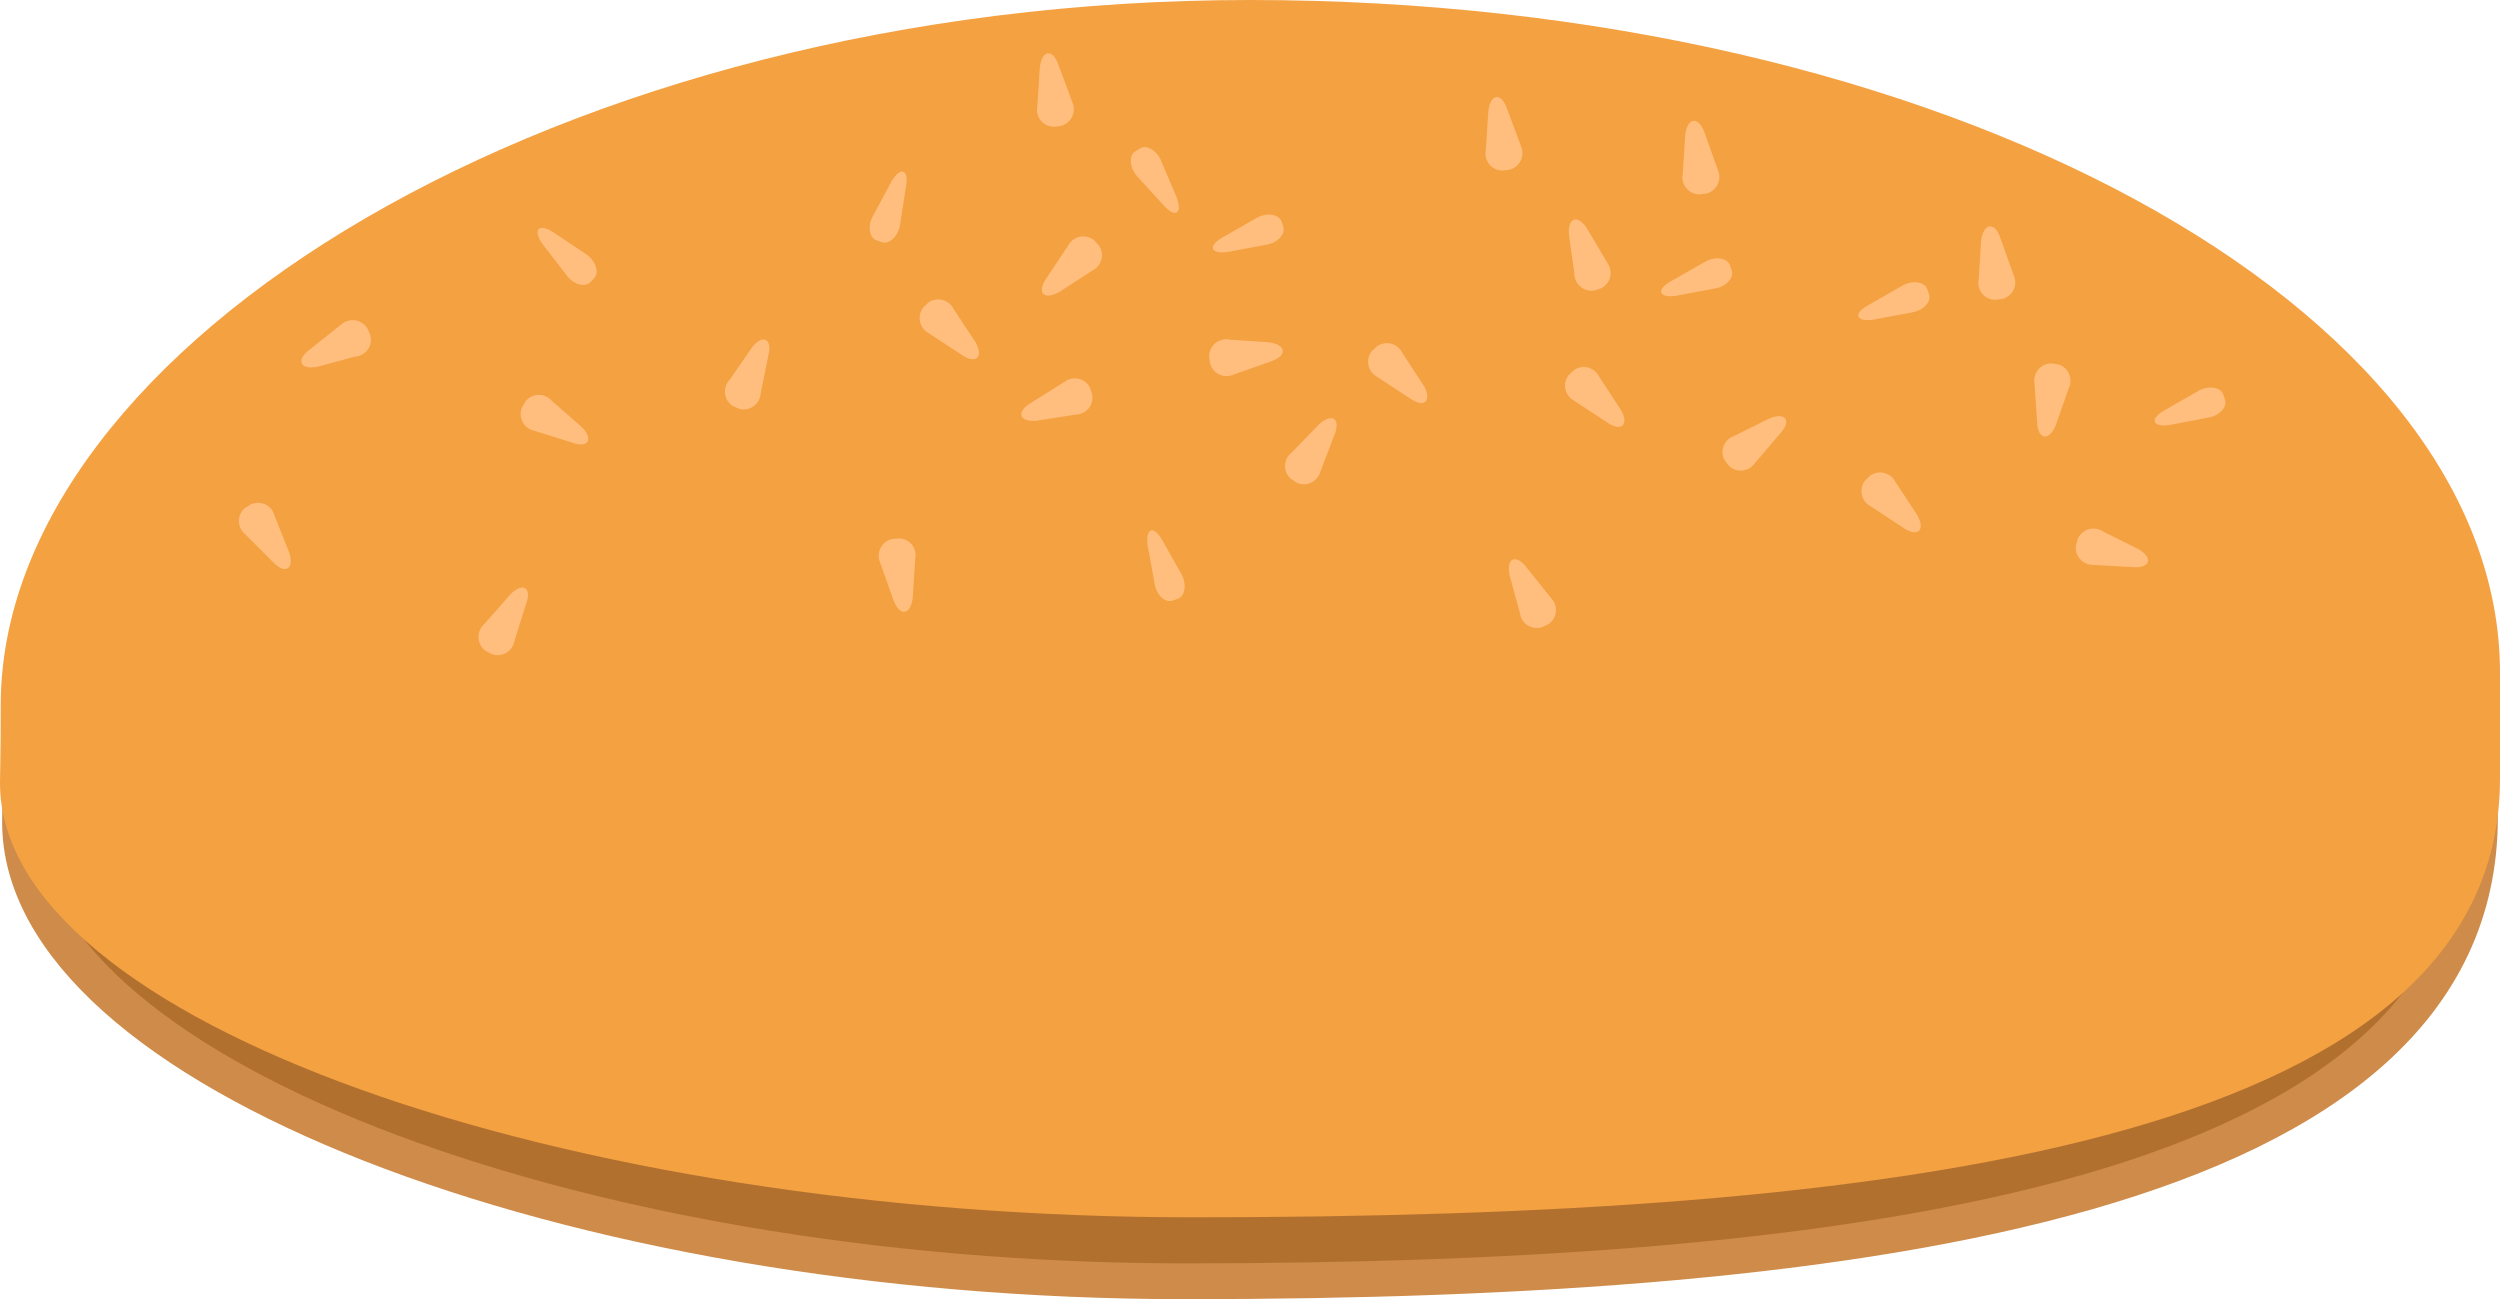 <svg xmlns="http://www.w3.org/2000/svg" viewBox="0 0 209.48 108.86"><defs><style>.cls-1{fill:#b2702f;stroke:#ce8b49;stroke-miterlimit:10;stroke-width:3px;}.cls-2{fill:#f4a142;}.cls-3{fill:#ffbe7d;}</style></defs><title>TOP_BUN</title><g id="Layer_2" data-name="Layer 2"><g id="TOP_BUN"><g id="topBun"><path class="cls-1" d="M207.8,59.31c0-31.84-46.24-57.64-103.28-57.64S1.73,30.94,1.73,62.13c0,2.94,0,2.76-.05,6.77,0,20.67,45.85,38.46,97.62,38.46,57,0,108.5-7,108.5-38.87Z"/><path class="cls-2" d="M209.48,56.38C209.48,25.69,162.71,0,104.74,0S.06,29,.06,59.1c0,2.83,0,2.66-.06,6.53C0,85.56,47.26,102,99.88,102c58,0,109.6-6.08,109.6-36.77Z"/></g><g id="SESEME"><path class="cls-3" d="M110.5,35.58l-2.27,2.34a1.43,1.43,0,0,0-.08,2.19l.47.32a1.43,1.43,0,0,0,2-.87l1.2-3.13C112.37,35.06,111.58,34.57,110.5,35.58Z"/><path class="cls-3" d="M148.23,35.08l-2.93,1.45a1.43,1.43,0,0,0-.81,2l.34.46a1.43,1.43,0,0,0,2.19-.15l2.17-2.55C150.16,35.22,149.58,34.5,148.23,35.08Z"/><path class="cls-3" d="M126.5,48.23l.86,3.15a1.43,1.43,0,0,0,1.84,1.18l.52-.24a1.43,1.43,0,0,0,.27-2.18l-2.09-2.61C127,46.37,126.18,46.79,126.5,48.23Z"/><path class="cls-3" d="M42.75,49.82,40.6,52.27a1.45,1.45,0,0,0,0,2.2l.49.29a1.42,1.42,0,0,0,2-1l1-3.19C44.59,49.21,43.78,48.76,42.75,49.82Z"/><path class="cls-3" d="M76.48,50.08l.21-3.26a1.42,1.42,0,0,0-1.36-1.71l-.57.06a1.43,1.43,0,0,0-1,2l1.12,3.15C75.4,51.68,76.31,51.54,76.48,50.08Z"/><path class="cls-3" d="M131.47,19.7l.45,3.23a1.44,1.44,0,0,0,1.68,1.41l.55-.18a1.43,1.43,0,0,0,.54-2.12L133,19.18C132.2,17.91,131.34,18.23,131.47,19.7Z"/><path class="cls-3" d="M63,29.13l-1.86,2.69A1.44,1.44,0,0,0,61.37,34l.52.24A1.42,1.42,0,0,0,63.73,33l.67-3.28C64.71,28.32,63.85,28,63,29.13Z"/><path class="cls-3" d="M48.71,35.75,46.25,33.6a1.43,1.43,0,0,0-2.19,0l-.3.49a1.43,1.43,0,0,0,1,2l3.19,1C49.32,37.58,49.76,36.78,48.71,35.75Z"/><path class="cls-3" d="M45.45,20.44l2,2.59c.54.78,1.52,1.09,2,.63l.33-.34c.46-.46.14-1.45-.64-2l-2.76-1.85C45.12,18.67,44.62,19.23,45.45,20.44Z"/><path class="cls-3" d="M74.7,15.2l-1.53,2.86c-.49.82-.35,1.85.26,2.07l.44.16c.62.23,1.38-.48,1.54-1.41l.51-3.28C76.16,14.16,75.44,13.94,74.7,15.2Z"/><path class="cls-3" d="M98.59,16.52l-1.28-3c-.33-.88-1.21-1.43-1.77-1.09l-.41.25c-.56.34-.49,1.37.14,2.08l2.24,2.45C98.48,18.31,99.11,17.89,98.59,16.52Z"/><path class="cls-3" d="M86.89,35.25l3.23-.51A1.42,1.42,0,0,0,91.5,33l-.18-.54A1.43,1.43,0,0,0,89.19,32l-2.84,1.78C85.1,34.54,85.43,35.4,86.89,35.25Z"/><path class="cls-3" d="M119.29,32.3l-1.79-2.73a1.43,1.43,0,0,0-2.12-.55l-.42.39a1.43,1.43,0,0,0,.41,2.15l2.8,1.84C119.39,34.23,120,33.57,119.29,32.3Z"/><path class="cls-3" d="M140.47,24.78l3.19-.6c.94-.14,1.66-.88,1.45-1.51l-.15-.44c-.21-.62-1.24-.78-2.06-.31L140,23.57C138.74,24.28,139,25,140.47,24.78Z"/><path class="cls-3" d="M124.71,9.32l-.21,3.25a1.43,1.43,0,0,0,1.37,1.72l.57-.06a1.44,1.44,0,0,0,1-2L126.27,9.1C125.79,7.71,124.88,7.85,124.71,9.32Z"/><path class="cls-3" d="M160.63,43.13l-1.8-2.73a1.44,1.44,0,0,0-2.12-.55l-.42.4a1.44,1.44,0,0,0,.42,2.15l2.8,1.84C160.73,45.06,161.37,44.4,160.63,43.13Z"/><path class="cls-3" d="M181.8,35.61,185,35c.93-.14,1.65-.88,1.44-1.5l-.15-.45c-.21-.62-1.23-.77-2.06-.31l-2.88,1.65C180.08,35.12,180.36,35.82,181.8,35.61Z"/><path class="cls-3" d="M166,20.15l-.2,3.26a1.42,1.42,0,0,0,1.36,1.71l.57-.06a1.43,1.43,0,0,0,1-2l-1.13-3.15C167.12,18.55,166.21,18.69,166,20.15Z"/><path class="cls-3" d="M135.79,34.3,134,31.57a1.43,1.43,0,0,0-2.12-.55l-.42.39a1.43,1.43,0,0,0,.41,2.15l2.8,1.84C135.89,36.23,136.54,35.57,135.79,34.3Z"/><path class="cls-3" d="M179.15,46l-2.92-1.46a1.44,1.44,0,0,0-2.12.59l-.16.55a1.43,1.43,0,0,0,1.44,1.65l3.34.19C180.2,47.62,180.43,46.72,179.15,46Z"/><path class="cls-3" d="M172.26,35.62l1.08-3.08a1.43,1.43,0,0,0-.84-2l-.56-.09a1.44,1.44,0,0,0-1.47,1.63l.23,3.34C170.78,36.86,171.7,37,172.26,35.62Z"/><path class="cls-3" d="M157,26.78l3.19-.6c.94-.14,1.66-.88,1.45-1.51l-.15-.44c-.21-.62-1.24-.78-2.06-.31l-2.88,1.65C155.24,26.28,155.52,27,157,26.78Z"/><path class="cls-3" d="M141.21,11.32,141,14.57a1.43,1.43,0,0,0,1.37,1.72l.57-.06a1.44,1.44,0,0,0,1-2l-1.13-3.16C142.29,9.71,141.38,9.85,141.21,11.32Z"/><path class="cls-3" d="M81.71,28.63l-1.8-2.73a1.44,1.44,0,0,0-2.12-.55l-.41.4a1.43,1.43,0,0,0,.41,2.15l2.8,1.84C81.81,30.56,82.46,29.9,81.71,28.63Z"/><path class="cls-3" d="M102.89,21.11l3.19-.6c.94-.14,1.66-.88,1.45-1.5l-.15-.45c-.22-.62-1.24-.77-2.07-.31l-2.88,1.65C101.16,20.62,101.44,21.32,102.89,21.11Z"/><path class="cls-3" d="M87.13,5.65l-.21,3.26a1.42,1.42,0,0,0,1.36,1.71l.57-.06a1.44,1.44,0,0,0,1-2L88.69,5.44C88.21,4.05,87.29,4.19,87.13,5.65Z"/><path class="cls-3" d="M88.77,24.46l2.74-1.78a1.43,1.43,0,0,0,.56-2.12l-.39-.42a1.42,1.42,0,0,0-2.15.4l-1.86,2.79C86.84,24.54,87.5,25.19,88.77,24.46Z"/><path class="cls-3" d="M96.16,45.68l.58,3.19c.13.94.87,1.67,1.49,1.46l.45-.15c.62-.2.78-1.23.32-2.06l-1.63-2.89C96.66,44,96,44.23,96.16,45.68Z"/><path class="cls-3" d="M106.3,28.68l-3.25-.22a1.43,1.43,0,0,0-1.73,1.35l.06.57a1.43,1.43,0,0,0,2,1l3.15-1.11C107.9,29.77,107.77,28.86,106.3,28.68Z"/><path class="cls-3" d="M24.22,46.26l-1.2-3a1.44,1.44,0,0,0-2-1l-.49.3a1.43,1.43,0,0,0,0,2.19l2.37,2.37C23.92,48.17,24.69,47.65,24.22,46.26Z"/><path class="cls-3" d="M26.61,30.73l3.15-.85A1.42,1.42,0,0,0,31,28l-.24-.52a1.45,1.45,0,0,0-2.18-.28l-2.62,2.08C24.75,30.22,25.17,31,26.61,30.73Z"/></g></g></g></svg>